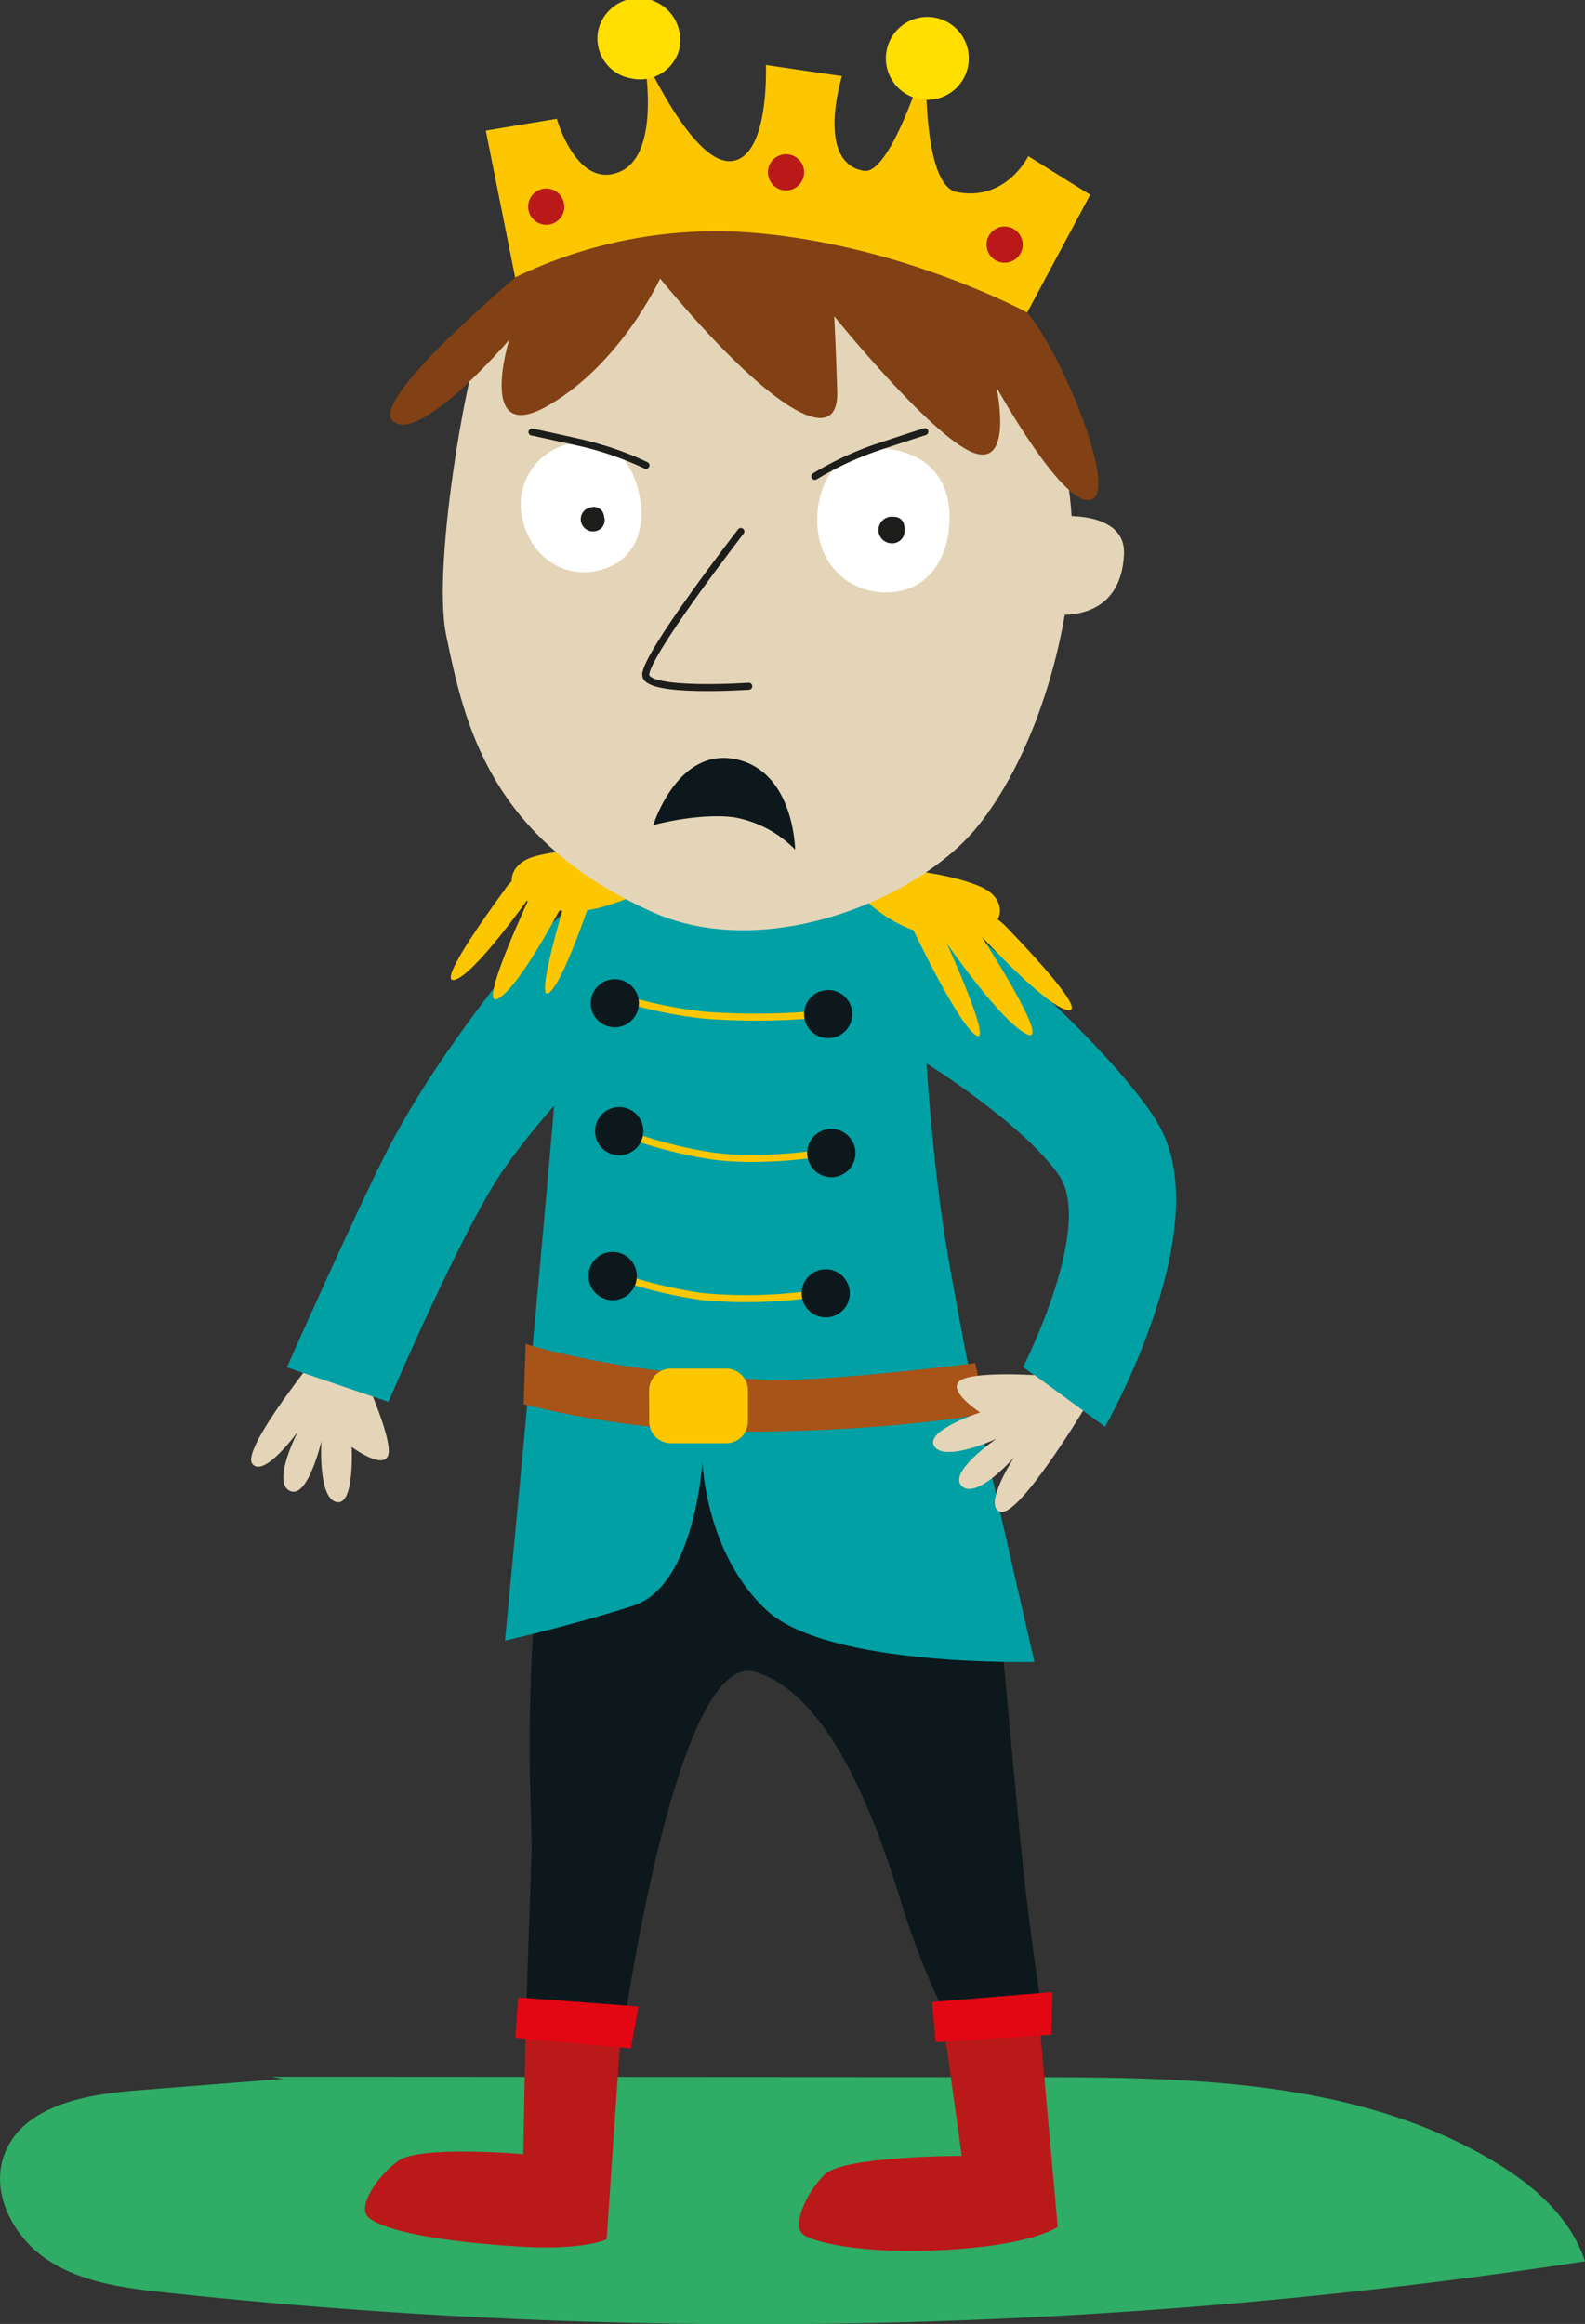 <svg xmlns="http://www.w3.org/2000/svg" viewBox="0 0 191.78 281.07"><rect x="0" y="0" width="191.78" height="281.07" fill="#333333" stroke="none"/><defs><style>.cls-1{fill:#2fac66;}.cls-2{fill:#0d181c;}.cls-3{fill:#b91919;}.cls-4{fill:#00a0a4;}.cls-5{fill:#e30613;}.cls-6{fill:#e4d5b8;}.cls-7{fill:#fcc700;}.cls-8{fill:#a85318;}.cls-12,.cls-9{fill:none;stroke-linecap:round;}.cls-9{stroke:#fcc700;stroke-width:0.85px;}.cls-10{fill:#814114;}.cls-11{fill:#ffde00;}.cls-12{stroke:#1d1d1b;stroke-width:0.85px;}.cls-13{fill:#fff;}.cls-13,.cls-14{fill-rule:evenodd;}.cls-14{fill:#1d1d1b;}</style></defs><g id="Capa_2" data-name="Capa 2"><g id="Capa_1-2" data-name="Capa 1"><path class="cls-1" d="M32.85,251.17l91.82.05c19.12,0,39.28.29,55.77,10,4.91,2.88,9.58,6.85,11.34,12.27a665.92,665.92,0,0,1-171.63,3.79c-5-.53-10.13-1.19-14.32-3.91S-1.24,265.2.54,260.53c2.22-5.83,9.7-7.21,15.92-7.7l17.81-1.41"/><path class="cls-2" d="M64.57,195.93c-1,16.69-.11,24.36-.26,28.48-.46,12.85-.65,19.82-.65,19.82L75.35,246s6.44-46.56,16-43.8,15.14,19.75,17.48,27.18a93.29,93.29,0,0,0,6.11,15.41l11.3-.86s-1.67-9.22-3.06-24.22c-.9-9.66-2.55-27.62-2.55-27.62L84.5,168.88Z"/><path class="cls-3" d="M63.63,243.85l-.32,16.68s-12.48-1.08-15.09.79-4.94,5.5-3.72,6.78S51.13,271,63,271.72c7.78.45,10.4-.89,10.4-.89l1.8-26.24Z"/><path class="cls-4" d="M139.91,135.56c7.86,12.37-6.2,37-6.2,37l-9.92-7.22s8.67-17,4.31-23.24-16-13.49-16-13.49.72,11.58,2.28,21.33c2,12.14,4.66,24.32,4.66,24.32L125.16,201s-24.88.64-32.35-6.21-7.82-18-7.82-18-.89,15-8.35,17.4-15.54,4.23-15.54,4.23,7.34-76.37,7.33-83.64-.64-11.58,9.93-12.21,21.2-1.17,29.29,3.14,26.29,20.42,32.26,29.81"/><polygon class="cls-5" points="77.25 242.68 76.33 247.74 62.34 246.46 62.68 241.58 77.25 242.68"/><path class="cls-3" d="M114.07,244.22l2.3,16.52s-14.3,0-16.58,2.24-4,6.21-2.61,7.27,8.8,2.77,20.66,1.59c7.76-.77,10.14-2.51,10.14-2.51l-2.34-26.19Z"/><polygon class="cls-5" points="127.34 240.93 127.22 246.08 113.21 247 112.78 242.13 127.34 240.93"/><path class="cls-6" d="M38.94,163.19s-9.81,12-8.42,13.84,5.53-3.9,5.53-3.9-3.19,6.06-1,7.17,3.84-6,3.84-6-.45,6.81,1.8,7.36S42.55,175,42.55,175s3.7,2.76,4.4,1.06-2.78-9.38-2.78-9.38Z"/><path class="cls-4" d="M79.17,120.4c-7,7.85-13.35,14-18.31,21.15s-13.87,28-13.87,28l-12.28-4.18s9.1-20.48,12.55-27c6.56-12.38,16.79-24.15,16.79-24.15l11.78-10.86s8.65,11.13,3.34,17"/><path class="cls-7" d="M107,105.24c3.15-.37,10.21,1,12.45,2.43s2.14,4.25-1,5.11a12.7,12.7,0,0,1-9-.72c-3-1.31-6.38-4.22-6-5.63s2.74-1.09,3.51-1.19"/><path class="cls-7" d="M76.47,103.21c-3.08-.8-10.25-.44-12.67.7s-2.71,3.92.29,5.2a12.78,12.78,0,0,0,9,.51c3.14-.89,8.24-3,8-4.4s-3.89-1.82-4.64-2"/><path class="cls-7" d="M121.7,112.05s10.08,10.27,7.6,10.12-10.52-8.9-10.52-8.9,8.59,13.26,5.47,11.81-9.7-11-9.7-11,5.71,12.53,3.52,11.12-7.55-12.71-7.55-12.71,7.24-.15,8.11-1.45,3.07,1,3.07,1"/><path class="cls-7" d="M61.14,107.51s-8.6,11.52-6.17,11,9.22-10.22,9.22-10.22-6.72,14.28-3.82,12.43,8.13-12.18,8.13-12.18-4,13.17-2,11.48,5.78-13.6,5.78-13.6-7.2.82-8.23-.36-2.91,1.4-2.91,1.4"/><path class="cls-8" d="M118,164.86s-18.43,2.36-25.65,2C74,166,63.6,162.54,63.6,162.54l-.24,7.3a113.22,113.22,0,0,0,25.07,3.32c19.35.06,30.88-2.2,30.88-2.2Z"/><path class="cls-7" d="M78.55,171.93a2.63,2.63,0,0,0,2.65,2.62h6.66a2.64,2.64,0,0,0,2.64-2.63v-3.78a2.64,2.64,0,0,0-2.66-2.62H81.18a2.64,2.64,0,0,0-2.64,2.63Z"/><path class="cls-9" d="M99.33,122.65a84.65,84.65,0,0,1-13.88.15,54.12,54.12,0,0,1-11.1-2.36"/><path class="cls-2" d="M97.3,122.74a2.91,2.91,0,1,0,2.78-3,2.9,2.9,0,0,0-2.78,3"/><path class="cls-2" d="M71.48,121.43a2.91,2.91,0,1,0,2.78-3,2.91,2.91,0,0,0-2.78,3"/><path class="cls-9" d="M99.71,139.43s-7.77,1.28-13.88.33a53.92,53.92,0,0,1-11-3"/><path class="cls-2" d="M97.67,139.41a2.92,2.92,0,1,0,3-2.87,2.9,2.9,0,0,0-3,2.87"/><path class="cls-2" d="M72,136.75a2.92,2.92,0,1,0,2.94-2.86A2.92,2.92,0,0,0,72,136.75"/><path class="cls-9" d="M99,156.41a58.25,58.25,0,0,1-13.87.42,54,54,0,0,1-11-2.71"/><path class="cls-2" d="M97,156.44a2.91,2.91,0,1,0,2.87-2.93A2.91,2.91,0,0,0,97,156.44"/><path class="cls-2" d="M71.21,154.34a2.92,2.92,0,1,0,2.88-2.93,2.9,2.9,0,0,0-2.88,2.93"/><path class="cls-6" d="M131.06,170.6s-7.77,12.88-10,12.24,1.63-6.57,1.63-6.57-4.49,5.13-6.3,3.48,4.16-5.73,4.16-5.73-6.16,2.84-7.48.93,5.53-4.12,5.53-4.12-3.89-2.5-2.56-3.76,9.15-.76,9.15-.76Z"/><path class="cls-6" d="M58.31,41.31C57.22,41.2,52.1,67.85,54,76.9c2.21,10.69,5.23,24.52,24.89,33.38,13.65,6.16,32.17-1.48,39.31-10.22C124.63,92.17,129,79,129.69,67s-5.16-24.84-5.16-24.84-20.62-11.27-21.44-11.35-19.9-.44-21.44-.59S58.31,41.31,58.31,41.31"/><path class="cls-10" d="M79.87,33.69c12.94,15.66,21.63,20.9,21.43,13.68-.12-4.51-.36-9.11-.36-9.11s11.62,14.38,16.7,16.44,2.93-7.86,2.93-7.86S129,62.08,132.2,60.35s-5.34-21.3-9.11-23.67S100,23.71,90.86,24.76s-20,1.76-23.4,4.51S44.22,48.43,47.6,51s14-9.89,14-9.89-4,13,4.8,7.9,13.46-15.3,13.46-15.3"/><path class="cls-7" d="M62.33,33.55,58.78,15.8l8.59-1.43S69.79,23,75,20.77,77.87,6.69,77.87,6.69s5.89,13.17,10.58,12.8S92.67,7.86,92.67,7.86l9.2,1.35s-3.26,10.5,2.67,11.45c3.29.52,7.53-13.6,7.53-13.6s-.62,15.28,3.66,16.16c6,1.22,8.69-4.33,8.69-4.33l7.49,4.67L124.28,37.8s-15.48-8.43-34.1-9.72a55.78,55.78,0,0,0-27.85,5.47"/><path class="cls-11" d="M82.23,5.8a4.9,4.9,0,0,1-5.87,3.68,4.9,4.9,0,0,1-4-5.69,5,5,0,0,1,9.83,2"/><path class="cls-11" d="M117.12,8.06a5,5,0,0,1-9.83-2,5,5,0,0,1,9.83,2"/><path class="cls-6" d="M128.92,62.42S136.22,62,136,67s-3.06,6.81-5.95,7.25-4.15-.42-4.15-.42l-.8-9.33Z"/><path class="cls-12" d="M89.64,64.28S77.8,79.57,78.14,81.7,90.6,83,90.6,83"/><path class="cls-2" d="M96.21,102.76a13.67,13.67,0,0,0-7.39-3.91c-4.31-.56-9.77.94-9.77.94s2.86-9.29,9.8-8c7.25,1.35,7.36,11,7.36,11"/><path class="cls-13" d="M107.07,54.24c5.12.5,8,3.68,7.82,8.79s-3.13,8.79-8,8.61-8.22-4.07-8-9.19,3.39-8.67,8.2-8.21"/><path class="cls-14" d="M108.08,62.5c1,0,1.4.67,1.37,1.61a1.49,1.49,0,0,1-1.55,1.6,1.61,1.61,0,1,1,.18-3.21"/><path class="cls-13" d="M69.25,53.61c4.27-.93,7.08,1.58,8.08,6.09s-.74,8.39-5,9.32-8.11-1.73-9.11-6.26a7.5,7.5,0,0,1,6-9.15"/><path class="cls-14" d="M71.52,61.35a1.25,1.25,0,0,1,1.57,1.12,1.35,1.35,0,0,1-1,1.76,1.47,1.47,0,0,1-1.79-1.16,1.45,1.45,0,0,1,1.23-1.72"/><path class="cls-3" d="M68.24,25.44a2.19,2.19,0,1,1-1.71-2.59,2.2,2.2,0,0,1,1.71,2.59"/><path class="cls-3" d="M97.25,21.29a2.19,2.19,0,1,1-1.7-2.59,2.19,2.19,0,0,1,1.7,2.59"/><path class="cls-3" d="M123.71,30A2.19,2.19,0,1,1,122,27.44,2.2,2.2,0,0,1,123.71,30"/><path class="cls-12" d="M98.59,57.61a38.58,38.58,0,0,1,7.21-3.4c3.89-1.3,6.1-2,6.1-2"/><path class="cls-12" d="M78.16,56.28a38.49,38.49,0,0,0-7.52-2.65c-4-.9-6.27-1.38-6.27-1.38"/></g></g></svg>